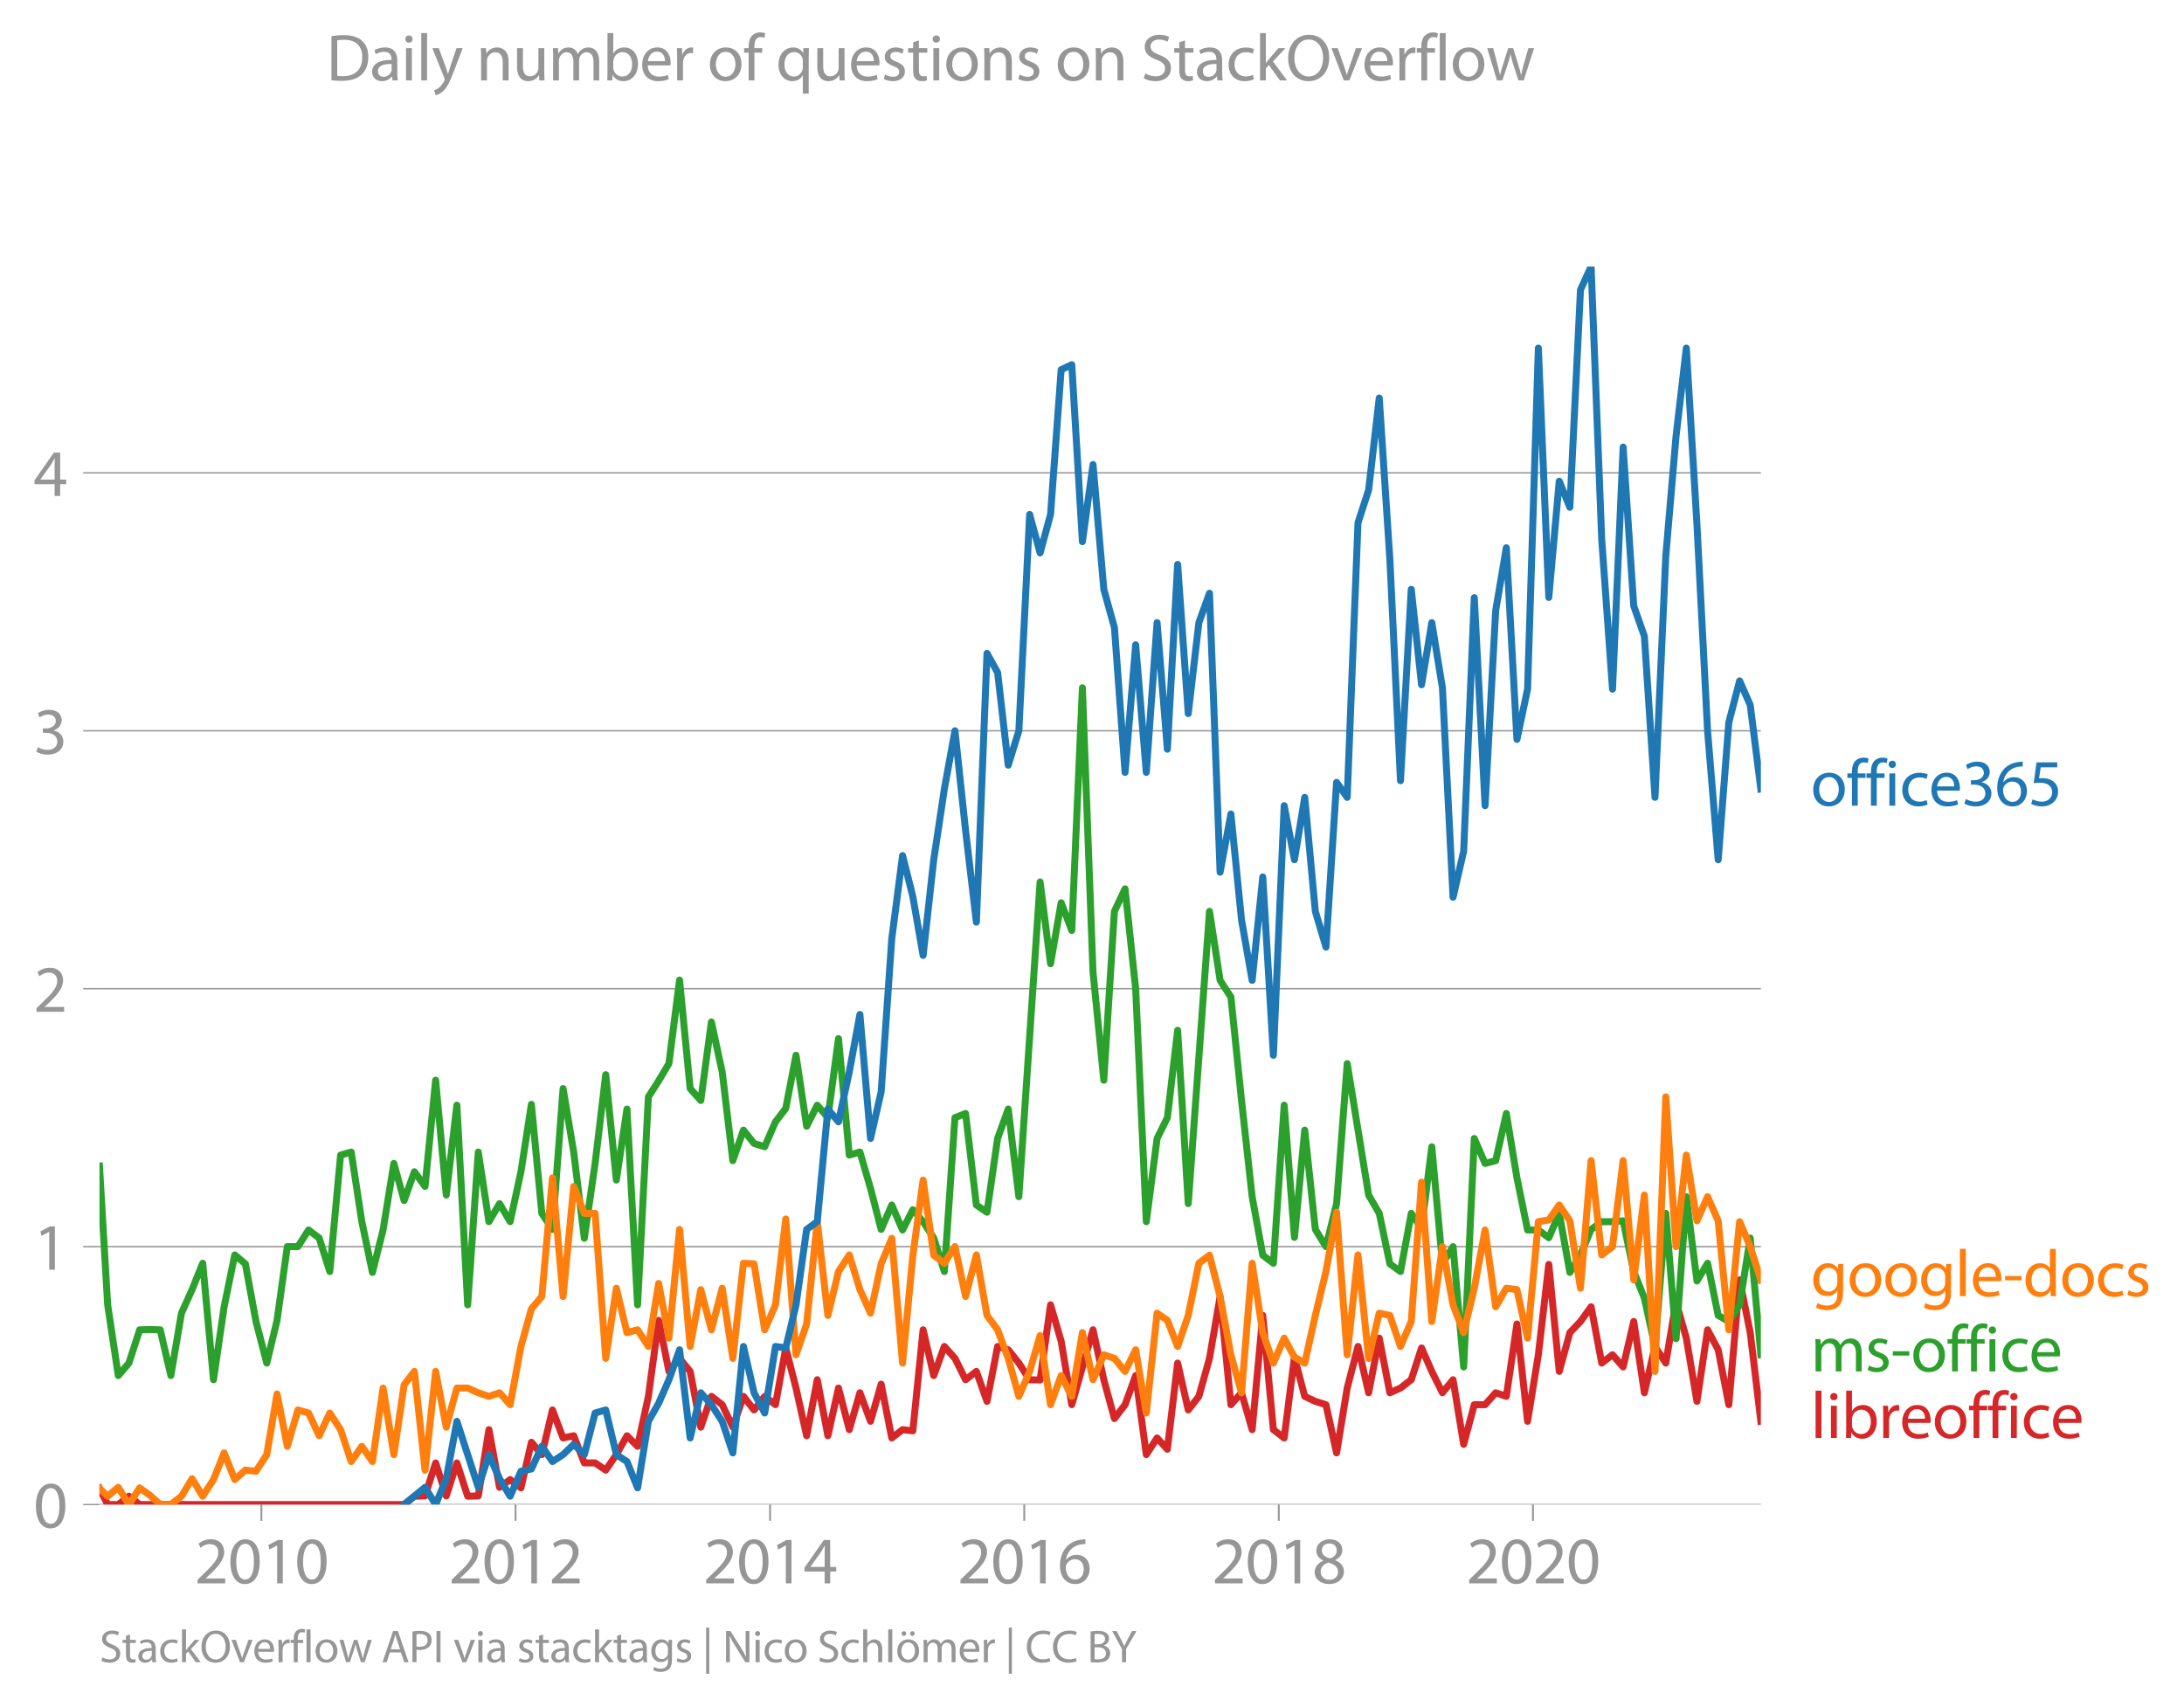 <svg height="489.243" viewBox="0 0 469.456 366.932" width="625.941" xmlns="http://www.w3.org/2000/svg" xmlns:xlink="http://www.w3.org/1999/xlink"><defs><style>*{stroke-linecap:butt;stroke-linejoin:round}</style></defs><g id="figure_1"><path d="M0 366.932h469.456V0H0z" style="fill:none" id="patch_1"/><g id="axes_1"><path d="M21.382 323.405h357.12V57.293H21.382z" style="fill:none" id="patch_2"/><g id="matplotlib.axis_1"><g id="xtick_1"><g id="line2d_1"><defs><path d="M0 0v3.5" id="md02dd04da0" style="stroke:#969696;stroke-width:.4"/></defs><use style="fill:#969696;stroke:#969696;stroke-width:.4" x="56.184" xlink:href="#md02dd04da0" y="323.405"/></g><g style="fill:#969696" transform="matrix(.14 0 0 -.14 41.82 340.345)" id="text_1"><defs><path d="M2944 0v467H1075v13l333 307c877 845 1434 1466 1434 2234 0 595-378 1209-1274 1209-480 0-890-179-1178-422l180-397c192 160 505 352 883 352 621 0 825-390 825-813-6-627-486-1164-1548-2176L288 346V0h2656z" id="MyriadPro-Regular-32" transform="scale(.016)"/><path d="M1677 4230c-845 0-1447-768-1447-2163C243 691 794-70 1606-70c922 0 1447 780 1447 2195 0 1325-499 2105-1376 2105zm-32-435c582 0 845-672 845-1696 0-1062-276-1734-852-1734-512 0-844 614-844 1696 0 1133 358 1734 851 1734z" id="MyriadPro-Regular-30" transform="scale(.016)"/><path d="M1510 0h544v4160h-480l-908-486 108-429 724 390h12V0z" id="MyriadPro-Regular-31" transform="scale(.016)"/></defs><use xlink:href="#MyriadPro-Regular-32"/><use x="51.3" xlink:href="#MyriadPro-Regular-30"/><use x="102.6" xlink:href="#MyriadPro-Regular-31"/><use x="153.9" xlink:href="#MyriadPro-Regular-30"/></g></g><g id="xtick_2"><use style="fill:#969696;stroke:#969696;stroke-width:.4" x="110.82" xlink:href="#md02dd04da0" y="323.405" id="line2d_2"/><g style="fill:#969696" transform="matrix(.14 0 0 -.14 96.457 340.345)" id="text_2"><use xlink:href="#MyriadPro-Regular-32"/><use x="51.3" xlink:href="#MyriadPro-Regular-30"/><use x="102.6" xlink:href="#MyriadPro-Regular-31"/><use x="153.9" xlink:href="#MyriadPro-Regular-32"/></g></g><g id="xtick_3"><use style="fill:#969696;stroke:#969696;stroke-width:.4" x="165.531" xlink:href="#md02dd04da0" y="323.405" id="line2d_3"/><g style="fill:#969696" transform="matrix(.14 0 0 -.14 151.168 340.345)" id="text_3"><defs><path d="M2560 0v1133h582v441h-582v2586h-608L96 1504v-371h1933V0h531zM666 1574v13l1017 1415c115 192 218 371 346 614h19c-13-218-19-435-19-653V1574H666z" id="MyriadPro-Regular-34" transform="scale(.016)"/></defs><use xlink:href="#MyriadPro-Regular-32"/><use x="51.3" xlink:href="#MyriadPro-Regular-30"/><use x="102.6" xlink:href="#MyriadPro-Regular-31"/><use x="153.9" xlink:href="#MyriadPro-Regular-34"/></g></g><g id="xtick_4"><use style="fill:#969696;stroke:#969696;stroke-width:.4" x="220.167" xlink:href="#md02dd04da0" y="323.405" id="line2d_4"/><g style="fill:#969696" transform="matrix(.14 0 0 -.14 205.804 340.345)" id="text_4"><defs><path d="M2662 4224c-102 0-243-6-409-32-525-64-986-275-1331-614-410-410-704-1056-704-1876C218 621 800-70 1690-70c864 0 1382 704 1382 1465 0 813-518 1344-1254 1344-461 0-807-217-1005-480h-19c96 685 563 1331 1446 1479 160 25 307 32 422 25v461zM1690 365c-589 0-903 505-916 1190 0 103 26 186 64 250 154 301 468 512 807 512 518 0 857-359 857-954s-326-998-806-998h-6z" id="MyriadPro-Regular-36" transform="scale(.016)"/></defs><use xlink:href="#MyriadPro-Regular-32"/><use x="51.3" xlink:href="#MyriadPro-Regular-30"/><use x="102.6" xlink:href="#MyriadPro-Regular-31"/><use x="153.9" xlink:href="#MyriadPro-Regular-36"/></g></g><g id="xtick_5"><use style="fill:#969696;stroke:#969696;stroke-width:.4" x="274.878" xlink:href="#md02dd04da0" y="323.405" id="line2d_5"/><g style="fill:#969696" transform="matrix(.14 0 0 -.14 260.515 340.345)" id="text_5"><defs><path d="M1062 2170c-512-218-825-589-825-1114C237 448 762-70 1632-70c794 0 1414 486 1414 1209 0 506-320 871-838 1075v20c512 243 685 620 685 972 0 519-403 1024-1210 1024-729 0-1286-448-1286-1107 0-358 198-717 659-934l6-19zm583-1831c-531 0-851 371-832 794 0 397 262 717 749 857 563-160 915-403 915-908 0-423-327-743-832-743zm6 3488c506 0 704-345 704-678 0-378-275-634-633-755-480 128-794 352-794 768 0 358 256 665 723 665z" id="MyriadPro-Regular-38" transform="scale(.016)"/></defs><use xlink:href="#MyriadPro-Regular-32"/><use x="51.3" xlink:href="#MyriadPro-Regular-30"/><use x="102.6" xlink:href="#MyriadPro-Regular-31"/><use x="153.9" xlink:href="#MyriadPro-Regular-38"/></g></g><g id="xtick_6"><use style="fill:#969696;stroke:#969696;stroke-width:.4" x="329.515" xlink:href="#md02dd04da0" y="323.405" id="line2d_6"/><g style="fill:#969696" transform="matrix(.14 0 0 -.14 315.151 340.345)" id="text_6"><use xlink:href="#MyriadPro-Regular-32"/><use x="51.3" xlink:href="#MyriadPro-Regular-30"/><use x="102.6" xlink:href="#MyriadPro-Regular-32"/><use x="153.9" xlink:href="#MyriadPro-Regular-30"/></g></g></g><g id="matplotlib.axis_2"><g id="ytick_1"><path clip-path="url(#p4a47f27d6c)" d="M21.382 323.405h357.12" style="fill:none;stroke:#969696;stroke-linecap:square;stroke-width:.3" id="line2d_7"/><g id="line2d_8"><defs><path d="M0 0h-3.5" id="m2efc074516" style="stroke:#969696;stroke-width:.3"/></defs><use style="fill:#969696;stroke:#969696;stroke-width:.3" x="21.382" xlink:href="#m2efc074516" y="323.405"/></g><use xlink:href="#MyriadPro-Regular-30" style="fill:#969696" transform="matrix(.14 0 0 -.14 7.2 328.375)" id="text_7"/></g><g id="ytick_2"><path clip-path="url(#p4a47f27d6c)" d="M21.382 267.965h357.12" style="fill:none;stroke:#969696;stroke-linecap:square;stroke-width:.3" id="line2d_9"/><use style="fill:#969696;stroke:#969696;stroke-width:.3" x="21.382" xlink:href="#m2efc074516" y="267.965" id="line2d_10"/><use xlink:href="#MyriadPro-Regular-31" style="fill:#969696" transform="matrix(.14 0 0 -.14 7.2 272.935)" id="text_8"/></g><g id="ytick_3"><path clip-path="url(#p4a47f27d6c)" d="M21.382 212.525h357.12" style="fill:none;stroke:#969696;stroke-linecap:square;stroke-width:.3" id="line2d_11"/><use style="fill:#969696;stroke:#969696;stroke-width:.3" x="21.382" xlink:href="#m2efc074516" y="212.525" id="line2d_12"/><use xlink:href="#MyriadPro-Regular-32" style="fill:#969696" transform="matrix(.14 0 0 -.14 7.2 217.495)" id="text_9"/></g><g id="ytick_4"><path clip-path="url(#p4a47f27d6c)" d="M21.382 157.085h357.12" style="fill:none;stroke:#969696;stroke-linecap:square;stroke-width:.3" id="line2d_13"/><use style="fill:#969696;stroke:#969696;stroke-width:.3" x="21.382" xlink:href="#m2efc074516" y="157.085" id="line2d_14"/><g style="fill:#969696" transform="matrix(.14 0 0 -.14 7.2 162.055)" id="text_10"><defs><path d="M269 211C474 77 883-70 1350-70c999 0 1517 582 1517 1248 0 582-416 966-928 1068v13c512 186 768 551 768 979 0 506-371 992-1190 992-448 0-871-160-1088-320l147-409c179 128 499 275 832 275 518 0 730-294 730-627 0-493-519-704-928-704H896v-423h314c544 0 1068-249 1075-832 6-345-218-806-941-806-390 0-762 160-922 262L269 211z" id="MyriadPro-Regular-33" transform="scale(.016)"/></defs><use xlink:href="#MyriadPro-Regular-33"/></g></g><g id="ytick_5"><path clip-path="url(#p4a47f27d6c)" d="M21.382 101.645h357.12" style="fill:none;stroke:#969696;stroke-linecap:square;stroke-width:.3" id="line2d_15"/><use style="fill:#969696;stroke:#969696;stroke-width:.3" x="21.382" xlink:href="#m2efc074516" y="101.645" id="line2d_16"/><use xlink:href="#MyriadPro-Regular-34" style="fill:#969696" transform="matrix(.14 0 0 -.14 7.2 106.615)" id="text_11"/></g></g><path clip-path="url(#p4a47f27d6c)" d="m21.382 319.94 1.76 3.465h2.281l2.283-1.788 2.32 1.788H86.87l2.206-1.788 2.285-.06 2.283-7.094 2.282 7.094 2.283-7.094 2.32 7.154 2.283-.06 2.284-14.247 2.281 12.4 2.283-1.67 2.32 1.788 2.246-9.805 2.243 2.652 2.285-9.598 2.282 6.021 2.283-.477 2.283 5.842h2.32l2.283 1.55 2.284-3.338 2.281-4.054 2.283 2.265 2.32-10.73 2.208-16.35 2.206 10.985 2.285-2.802 2.283 2.802 2.282 11.982 2.283-6.617 2.32 1.788 2.283 4.83 2.284-6.618 2.281 2.921 2.283-2.92 2.32 1.787 2.208-12.199 2.207 8.623 2.284 10.253 2.283-12.042 2.282 12.042 2.283-10.253 2.32 8.942 2.283-7.929 2.284 6.14 2.281-7.988 2.283 11.565 2.32-1.788 2.208.255 2.207-21.716 2.284 9.836 2.283-6.26 2.282 2.564 2.283 4.59 2.32-1.788 2.283 6.438 2.284-11.803 2.282.715 2.282 2.862 2.32 3.576 2.246.062 2.244-16.157 2.284 7.81 2.283 13.65 4.565-16.095 2.32 10.73 2.283 8.346 2.284-2.98 2.281-6.26 2.283 16.99 2.32-3.577 2.208 2.427 2.207-18.522 2.284 10.074 2.283-2.92 2.282-8.168 2.283-13.294 2.32 23.25 2.283-2.564 2.284 7.929 2.282-24.56 2.282 24.56 2.32 1.788 2.208-17.373 2.207 8.431 2.284 1.073 2.283.715 2.283 10.373 2.282-13.95 2.32-8.941 2.283 9.955 2.284-11.744 2.282 11.744 2.282-1.013 2.32-1.789 2.208-6.834 2.207 5.046 2.284 4.59 2.283-2.802 2.283 13.89 2.282-8.525h2.32l2.283-2.563 2.285.775 2.28-15.559 2.283 20.924 2.32-14.307 2.246-19.425 2.244 23.002 2.284-8.346 2.283-2.384 2.283-3.16 2.282 12.102 2.32-1.789 2.283 2.623 2.284-9.776 2.282 15.32 2.282-9.955 2.32 3.577 2.208-13.158 2.207 7.792 2.284 13.592 2.283-15.38 2.283 4.292 2.282 11.803 2.32-26.825 2.283 11.326 2.285 19.076h0" style="fill:none;stroke:#d62728;stroke-linecap:square;stroke-width:1.5" id="line2d_17"/><path clip-path="url(#p4a47f27d6c)" d="m21.382 250.64 1.76 29.844 2.281 15.201 2.283-2.682 2.32-7.154 2.208-.064 2.206.064 2.285 9.836 2.282-13.413 2.283-5.067 2.283-5.663 2.32 25.037 2.283-15.678 2.284-11.147 2.281 1.907 2.283 12.4 2.32 8.942 2.208-9.198 2.206-15.84h2.285l2.282-3.577 2.283 1.73 2.283 7.212 2.32-25.037 2.283-.656 2.284 14.963 2.281 10.91 2.283-9.122 2.32-14.307 2.208 7.984 2.206-6.195 2.285 3.16 2.283-22.833 2.282 24.68 2.283-19.314 2.32 42.92 2.283-32.846 2.284 14.963 2.281-3.875 2.283 3.875 2.32-10.73 2.246-14.492 2.243 23.434 2.285 3.457 2.282-30.283 2.283 13.651 2.283 18.54 2.32-16.096 2.283-19.076 2.284 22.653 2.281-15.26 2.283 42.086 2.32-44.71 2.208-3.449 2.206-3.704 2.285-17.944 2.283 23.309 2.282 2.563 2.283-16.87 2.32 10.73 2.283 19.076 2.284-6.557 2.281 2.861 2.283.715 2.32-5.365 2.208-2.874 2.207-11.433 2.284 15.261 2.283-4.53 2.282 2.682 2.283-16.99 2.32 25.038 2.283-.656 2.284 7.81 2.281 8.822 2.283-5.246 2.32 5.365 2.208-4.343 2.207 2.555 2.284 3.517 2.283 7.213 2.282-33.085 2.283-.894 2.32 19.672 2.283 1.55 2.284-15.857 2.282-6.319 2.282 18.838 4.566-67.65 2.244 17.575 2.284-13.115 2.283 5.961 2.282-52.16 2.283 61.102 2.32 23.25 2.283-36.305 2.284-4.829 2.281 21.461L246.4 262.6l2.32-17.884 2.208-4.47 2.207-18.779 2.284 37.258 4.565-62.832 2.283 14.844 2.32 3.577 2.283 22.235 2.284 20.686 2.282 12.578 2.282 1.729 2.32-33.98 2.208 28.423 2.207-23.057 2.284 21.341 2.283 3.696 2.283-9.24 2.282-30.104 4.603 28.256 2.284 3.935 2.282 10.85 2.282 1.668 2.32-12.518 2.208 3.193 2.207-17.5 2.284 25.156 2.283-3.696 2.283 25.872 2.282-49.12 2.32 5.364 2.283-.596 2.285-10.134 2.28 13.83 2.283 11.207h2.32l2.246 1.665 2.244-5.241 2.284 12.697 2.283-3.755 2.283-5.485 2.282-1.669h2.32l2.283-.179 2.284 10.91 2.282 5.722 2.282 10.373 2.32-28.614 2.208 26.953 2.207-30.53 2.284 18.122 2.283-3.815 2.283 11.207 2.282 1.312 2.32-3.577 2.283-14.367 2.285 25.097h0" style="fill:none;stroke:#2ca02c;stroke-linecap:square;stroke-width:1.5" id="line2d_18"/><path clip-path="url(#p4a47f27d6c)" d="m21.382 319.94 1.76 1.677 2.281-1.908 2.283 3.696 2.32-3.577 2.208 1.597 2.206 1.98h2.285l2.282-1.788 2.283-3.756 2.283 3.756 2.32-3.577 2.283-5.723 2.284 5.723 2.281-2.027 2.283.239 2.32-3.577 2.208-13.03 2.206 11.241 2.285-7.809 2.282.656 2.283 4.888 2.283-4.888 2.32 3.577 2.283 6.855 2.284-3.279 2.281 3.28 2.283-15.798 2.32 14.307 2.208-15.01 2.206-2.874 2.285 21.222 2.283-21.222 2.282 11.982 2.283-8.405h2.32l2.283 1.013 2.284.775 2.281-.775 2.283 2.563 2.32-12.518 2.246-8.079 2.243-2.652 2.285-25.514 2.282 25.514 2.283-23.666 2.283 5.783h2.32l2.283 31.177 2.284-15.082 2.281 9.538 2.283-.596 2.32 3.577 2.208-13.54 2.206 11.751 2.285-23.368 2.283 25.157 2.282-12.22 2.283 8.643 2.32-8.942 2.283 15.082 2.284-20.447 2.281.12 2.283 14.187 2.32-5.365 2.208-18.459 2.207 29.19 2.284-6.618 2.283-21.997 2.282 20.15 2.283-9.42 2.32-3.576 2.283 7.451 2.284 5.067 2.281-10.61 2.283-5.485 2.32 26.826 2.208-23.058 2.207-16.287 2.284 16.155 2.283 1.729 2.282-3.577 2.283 10.73 2.32-8.941 2.283 12.995 2.284 3.1 2.282 6.14 2.282 8.167 2.32-5.365 2.246-7.709 2.244 14.862 2.284-6.259 2.283 4.471 2.282-13.71 2.283 10.133 2.32-5.365 2.283.775 2.284 2.802 2.281-4.65 2.283 13.592 2.32-21.46 2.208 1.532 2.207 5.62 2.284-6.676 2.283-11.207 2.282-1.729 2.283 8.882 2.32 12.52 2.283 8.166 2.284-27.84 2.282 14.904 2.282 6.558 2.32-5.366 2.208 4.088 2.207 1.278 2.284-10.254 2.283-9.419 2.283-12.757 2.282 30.641 2.32-21.46 2.283 22.235 2.284-9.717 2.282.477 2.282 6.677 2.32-5.365 2.208-29.956 2.207 29.956 2.284-16.096 2.283 12.519 2.283 5.961 2.282-9.538 2.32-12.519 2.283 16.513 2.285-3.994 2.28.298 2.283 10.432 2.32-25.037 2.246-.37 2.244-3.207 2.284 3.398 2.283 14.486 2.283-27.422 2.282 20.269 2.32-1.789 2.283-18.48 2.284 25.634 2.282-18.242 2.282 37.914 2.32-59.017 2.208 32.191 2.207-19.672 2.284 14.128 2.283-5.186 2.283 5.186 2.282 23.428 2.32-23.249 2.283 5.365 2.285 7.154h0" style="fill:none;stroke:#ff7f0e;stroke-linecap:square;stroke-width:1.5" id="line2d_19"/><g style="fill:#1f77b4" transform="matrix(.14 0 0 -.14 389.215 173.188)" id="text_12"><defs><path d="M1779 3168c-857 0-1536-608-1536-1645C243 544 890-70 1728-70c749 0 1542 499 1542 1644 0 948-601 1594-1491 1594zm-13-422c666 0 928-666 928-1191 0-697-403-1203-940-1203-551 0-941 512-941 1190 0 589 288 1204 953 1204z" id="MyriadPro-Regular-6f" transform="scale(.016)"/><path d="M1082 0v2669h748v429h-748v166c0 474 121 896 601 896 160 0 275-32 359-70l76 435c-108 45-281 89-480 89-262 0-544-83-755-288-262-249-358-646-358-1081v-147H90v-429h435V0h557z" id="MyriadPro-Regular-66" transform="scale(.016)"/><path d="M1030 0v3098H467V0h563zM749 4320c-205 0-352-154-352-352 0-192 141-346 339-346 224 0 365 154 358 346 0 198-134 352-345 352z" id="MyriadPro-Regular-69" transform="scale(.016)"/><path d="M2579 538c-160-71-371-154-691-154-614 0-1075 442-1075 1158 0 647 384 1172 1094 1172 307 0 519-71 653-148l128 436c-154 76-448 160-781 160-1011 0-1664-692-1664-1645C243 570 851-70 1786-70c416 0 742 108 889 185l-96 423z" id="MyriadPro-Regular-63" transform="scale(.016)"/><path d="M2957 1446c6 58 19 148 19 263 0 569-269 1459-1280 1459-902 0-1453-736-1453-1670C243 563 813-70 1766-70c493 0 832 108 1031 198l-96 403c-211-89-455-160-858-160-563 0-1049 314-1062 1075h2176zM787 1850c45 390 295 915 864 915 634 0 787-557 781-915H787z" id="MyriadPro-Regular-65" transform="scale(.016)"/><path d="M2771 4160H781L512 2163c154 19 339 45 576 45 832 0 1190-384 1197-922 0-556-455-902-986-902-377 0-717 128-889 230L269 186C467 58 851-70 1306-70c902 0 1548 608 1548 1420 0 525-268 884-595 1069-256 154-576 224-896 224-153 0-243-13-339-25l160 1068h1587v474z" id="MyriadPro-Regular-35" transform="scale(.016)"/></defs><use xlink:href="#MyriadPro-Regular-6f"/><use x="54.9" xlink:href="#MyriadPro-Regular-66"/><use x="84.1" xlink:href="#MyriadPro-Regular-66"/><use x="113.3" xlink:href="#MyriadPro-Regular-69"/><use x="136.7" xlink:href="#MyriadPro-Regular-63"/><use x="181.5" xlink:href="#MyriadPro-Regular-65"/><use x="231.6" xlink:href="#MyriadPro-Regular-33"/><use x="282.9" xlink:href="#MyriadPro-Regular-36"/><use x="334.2" xlink:href="#MyriadPro-Regular-35"/></g><g style="fill:#ff7f0e" transform="matrix(.14 0 0 -.14 389.215 278.625)" id="text_13"><defs><path d="M3110 2246c0 378 13 628 26 852h-493l-25-468h-13c-135 256-429 538-967 538-710 0-1395-595-1395-1645C243 666 794 13 1562 13c480 0 812 230 985 518h13V186c0-781-422-1082-998-1082-384 0-704 115-909 243l-141-429c250-166 659-256 1030-256 391 0 826 90 1127 372 301 268 441 704 441 1414v1798zm-556-928c0-96-13-204-45-300-122-359-435-576-781-576-608 0-915 505-915 1113 0 717 384 1171 921 1171 410 0 685-268 788-595 25-77 32-160 32-256v-557z" id="MyriadPro-Regular-67" transform="scale(.016)"/><path d="M467 0h563v4544H467V0z" id="MyriadPro-Regular-6c" transform="scale(.016)"/><path d="M192 1939v-416h1581v416H192z" id="MyriadPro-Regular-2d" transform="scale(.016)"/><path d="M2579 4544V2694h-13c-140 250-460 474-934 474-755 0-1395-634-1389-1664C243 563 819-70 1568-70c506 0 883 262 1056 608h13l25-538h506c-19 211-26 525-26 800v3744h-563zm0-3245c0-89-6-166-25-243-103-422-448-672-826-672-608 0-915 518-915 1146 0 684 345 1196 928 1196 422 0 729-294 813-652 19-71 25-167 25-237v-538z" id="MyriadPro-Regular-64" transform="scale(.016)"/><path d="M250 147C467 19 781-70 1120-70c736 0 1158 390 1158 934 0 461-275 730-812 934-404 154-589 269-589 525 0 231 185 423 518 423 288 0 512-103 634-180l141 410c-173 102-448 192-762 192-666 0-1069-410-1069-909 0-371 263-678 819-877 416-153 576-300 576-569 0-256-192-461-601-461-282 0-576 115-743 224L250 147z" id="MyriadPro-Regular-73" transform="scale(.016)"/></defs><use xlink:href="#MyriadPro-Regular-67"/><use x="55.9" xlink:href="#MyriadPro-Regular-6f"/><use x="110.8" xlink:href="#MyriadPro-Regular-6f"/><use x="165.7" xlink:href="#MyriadPro-Regular-67"/><use x="221.6" xlink:href="#MyriadPro-Regular-6c"/><use x="245.2" xlink:href="#MyriadPro-Regular-65"/><use x="295.3" xlink:href="#MyriadPro-Regular-2d"/><use x="326" xlink:href="#MyriadPro-Regular-64"/><use x="382.4" xlink:href="#MyriadPro-Regular-6f"/><use x="437.3" xlink:href="#MyriadPro-Regular-63"/><use x="482.1" xlink:href="#MyriadPro-Regular-73"/></g><g style="fill:#2ca02c" transform="matrix(.14 0 0 -.14 389.215 294.798)" id="text_14"><defs><path d="M467 0h551v1869c0 96 12 192 44 275 90 282 346 563 698 563 429 0 646-358 646-851V0h551v1914c0 102 19 204 45 281 96 275 345 512 665 512 455 0 672-358 672-953V0h551v1824c0 1075-608 1344-1018 1344-294 0-499-77-685-218-128-96-249-230-345-403h-13c-135 365-455 621-877 621-512 0-800-275-973-570h-19l-26 500H442c19-256 25-519 25-839V0z" id="MyriadPro-Regular-6d" transform="scale(.016)"/></defs><use xlink:href="#MyriadPro-Regular-6d"/><use x="83.4" xlink:href="#MyriadPro-Regular-73"/><use x="123" xlink:href="#MyriadPro-Regular-2d"/><use x="153.7" xlink:href="#MyriadPro-Regular-6f"/><use x="208.6" xlink:href="#MyriadPro-Regular-66"/><use x="237.8" xlink:href="#MyriadPro-Regular-66"/><use x="267" xlink:href="#MyriadPro-Regular-69"/><use x="290.4" xlink:href="#MyriadPro-Regular-63"/><use x="335.2" xlink:href="#MyriadPro-Regular-65"/></g><g style="fill:#d62728" transform="matrix(.14 0 0 -.14 389.215 309.105)" id="text_15"><defs><path d="M467 800c0-275-13-589-25-800h486l26 512h19c230-410 589-582 1037-582 691 0 1388 550 1388 1657 7 941-537 1581-1305 1581-499 0-858-224-1056-570h-13v1946H467V800zm557 998c0 90 19 167 32 231 115 429 474 691 858 691 601 0 921-531 921-1152 0-710-352-1190-941-1190-409 0-736 268-844 659-13 64-26 134-26 205v556z" id="MyriadPro-Regular-62" transform="scale(.016)"/><path d="M467 0h557v1651c0 96 13 186 26 263 76 422 358 723 755 723 77 0 134-7 192-19v531c-51 13-96 19-160 19-378 0-717-262-858-678h-25l-20 608H442c19-288 25-602 25-967V0z" id="MyriadPro-Regular-72" transform="scale(.016)"/></defs><use xlink:href="#MyriadPro-Regular-6c"/><use x="23.6" xlink:href="#MyriadPro-Regular-69"/><use x="47" xlink:href="#MyriadPro-Regular-62"/><use x="103.9" xlink:href="#MyriadPro-Regular-72"/><use x="136.6" xlink:href="#MyriadPro-Regular-65"/><use x="186.7" xlink:href="#MyriadPro-Regular-6f"/><use x="241.6" xlink:href="#MyriadPro-Regular-66"/><use x="270.8" xlink:href="#MyriadPro-Regular-66"/><use x="300" xlink:href="#MyriadPro-Regular-69"/><use x="323.4" xlink:href="#MyriadPro-Regular-63"/><use x="368.2" xlink:href="#MyriadPro-Regular-65"/></g><g style="fill:#969696" transform="matrix(.097 0 0 -.097 21.382 357.303)" id="text_16"><defs><path d="M269 211C499 58 954-70 1370-70c1017 0 1510 582 1510 1248 0 633-371 985-1101 1267-595 230-857 429-857 832 0 294 224 646 812 646 391 0 679-128 820-205l153 455c-192 109-512 211-953 211-839 0-1396-499-1396-1171 0-608 436-973 1140-1223 582-224 812-454 812-857 0-435-332-736-902-736-384 0-749 128-998 281L269 211z" id="MyriadPro-Regular-53" transform="scale(.016)"/><path d="M595 3667v-569H115v-429h480V979c0-365 58-640 218-806C947 19 1158-70 1421-70c217 0 390 38 499 83l-26 422c-83-25-172-38-326-38-314 0-422 217-422 601v1671h806v429h-806v742l-551-173z" id="MyriadPro-Regular-74" transform="scale(.016)"/><path d="M2643 1901c0 621-230 1267-1177 1267-391 0-762-109-1018-275l128-371c218 140 518 230 806 230 634 0 704-461 704-717v-64C890 1978 224 1568 224 819c0-448 320-889 947-889 442 0 775 217 947 460h20l44-390h512c-38 211-51 474-51 742v1159zm-544-858c0-57-13-121-32-179-89-262-345-518-749-518-288 0-531 172-531 537 0 602 698 711 1312 698v-538z" id="MyriadPro-Regular-61" transform="scale(.016)"/><path d="M1024 4544H467V0h557v1165l288 320L2381 0h685L1702 1824l1197 1274h-678l-909-1069c-90-109-198-243-275-352h-13v2867z" id="MyriadPro-Regular-6b" transform="scale(.016)"/><path d="M2234 4384c-1152 0-2004-896-2004-2266C230 813 1030-70 2170-70c1100 0 2003 787 2003 2272 0 1280-762 2182-1939 2182zm-26-454c928 0 1376-896 1376-1754 0-979-499-1792-1382-1792-877 0-1376 826-1376 1747 0 947 460 1799 1382 1799z" id="MyriadPro-Regular-4f" transform="scale(.016)"/><path d="M83 3098 1261 0h537l1216 3098h-588l-602-1741c-102-282-192-538-262-794h-20c-64 256-147 512-249 794L685 3098H83z" id="MyriadPro-Regular-76" transform="scale(.016)"/><path d="M115 3098 1050 0h512l499 1472c109 333 205 653 281 1024h13c77-365 167-672 275-1018L3104 0h512l998 3098h-556l-442-1556c-102-364-186-691-237-1004h-19c-70 313-160 640-275 1011l-480 1549h-474l-505-1575c-103-339-205-672-276-985h-19c-57 320-141 640-230 985L691 3098H115z" id="MyriadPro-Regular-77" transform="scale(.016)"/><path d="M2714 1357 3174 0h596L2298 4314h-672L160 0h576l448 1357h1530zm-1415 435 423 1248c83 262 153 525 217 781h13c64-250 128-506 224-787l422-1242H1299z" id="MyriadPro-Regular-41" transform="scale(.016)"/><path d="M486 0h557v1728c128-32 282-38 448-38 544 0 1024 160 1319 473 217 224 332 531 332 922 0 384-140 697-377 902-256 231-659 359-1210 359-448 0-800-39-1069-84V0zm557 3859c96 26 282 45 525 45 614 0 1018-275 1018-845 0-595-410-921-1082-921-186 0-339 12-461 44v1677z" id="MyriadPro-Regular-50" transform="scale(.016)"/><path d="M486 4314V0h557v4314H486z" id="MyriadPro-Regular-49" transform="scale(.016)"/><path d="M550 4800v-6400h429v6400H550z" id="MyriadPro-Regular-7c" transform="scale(.016)"/><path d="M1011 0v1843c0 717-13 1235-45 1779l20 7c217-467 505-960 806-1440L3162 0h563v4314h-525V2509c0-672 13-1197 64-1773l-13-6c-205 441-454 896-774 1401L1094 4314H486V0h525z" id="MyriadPro-Regular-4e" transform="scale(.016)"/><path d="M467 0h563v1869c0 109 7 192 39 269 102 307 390 563 755 563 531 0 717-423 717-922V0h563v1843c0 1069-666 1325-1082 1325-211 0-409-64-576-160-172-96-313-237-403-397h-13v1933H467V0z" id="MyriadPro-Regular-68" transform="scale(.016)"/><path d="M1165 3648c185 0 313 154 313 326 0 186-134 327-313 327s-327-147-327-327c0-172 135-326 320-326h7zm1184 0c185 0 313 154 313 326 0 186-134 327-313 327s-320-147-320-327c0-172 128-326 313-326h7zm-570-480c-857 0-1536-608-1536-1645C243 544 890-70 1728-70c749 0 1542 499 1542 1644 0 948-601 1594-1491 1594zm-13-422c666 0 928-666 928-1191 0-697-403-1203-940-1203-551 0-941 512-941 1190 0 589 288 1204 953 1204z" id="MyriadPro-Regular-f6" transform="scale(.016)"/><path d="M3386 582c-224-108-570-179-909-179-1050 0-1658 679-1658 1735 0 1132 672 1779 1683 1779 359 0 660-77 871-179l134 454c-147 77-486 192-1024 192-1337 0-2253-915-2253-2266C230 704 1146-70 2362-70c524 0 934 108 1139 211l-115 441z" id="MyriadPro-Regular-43" transform="scale(.016)"/><path d="M486 13c186-26 480-51 864-51 704 0 1191 128 1492 403 217 211 364 493 364 864 0 640-480 979-889 1081v13c454 167 729 531 729 947 0 340-134 596-358 762-269 218-627 314-1184 314-390 0-774-39-1018-90V13zm557 3865c90 20 237 39 493 39 563 0 947-199 947-704 0-416-345-723-934-723h-506v1388zm0-1811h461c608 0 1114-243 1114-832 0-627-532-838-1108-838-198 0-358 6-467 25v1645z" id="MyriadPro-Regular-42" transform="scale(.016)"/><path d="M2010 0v1837l1446 2477h-634l-620-1191c-167-326-314-608-436-889h-12c-135 300-263 563-429 889L717 4314H83l1363-2484V0h564z" id="MyriadPro-Regular-59" transform="scale(.016)"/></defs><use xlink:href="#MyriadPro-Regular-53"/><use x="49.3" xlink:href="#MyriadPro-Regular-74"/><use x="82.4" xlink:href="#MyriadPro-Regular-61"/><use x="130.6" xlink:href="#MyriadPro-Regular-63"/><use x="175.4" xlink:href="#MyriadPro-Regular-6b"/><use x="222.3" xlink:href="#MyriadPro-Regular-4f"/><use x="291.2" xlink:href="#MyriadPro-Regular-76"/><use x="339.3" xlink:href="#MyriadPro-Regular-65"/><use x="389.4" xlink:href="#MyriadPro-Regular-72"/><use x="422.1" xlink:href="#MyriadPro-Regular-66"/><use x="451.3" xlink:href="#MyriadPro-Regular-6c"/><use x="474.9" xlink:href="#MyriadPro-Regular-6f"/><use x="529.8" xlink:href="#MyriadPro-Regular-77"/><use x="603.4" xlink:href="#MyriadPro-Regular-20"/><use x="624.6" xlink:href="#MyriadPro-Regular-41"/><use x="685.8" xlink:href="#MyriadPro-Regular-50"/><use x="739" xlink:href="#MyriadPro-Regular-49"/><use x="762.9" xlink:href="#MyriadPro-Regular-20"/><use x="784.1" xlink:href="#MyriadPro-Regular-76"/><use x="832.2" xlink:href="#MyriadPro-Regular-69"/><use x="855.6" xlink:href="#MyriadPro-Regular-61"/><use x="903.8" xlink:href="#MyriadPro-Regular-20"/><use x="925" xlink:href="#MyriadPro-Regular-73"/><use x="964.6" xlink:href="#MyriadPro-Regular-74"/><use x="997.7" xlink:href="#MyriadPro-Regular-61"/><use x="1045.9" xlink:href="#MyriadPro-Regular-63"/><use x="1090.7" xlink:href="#MyriadPro-Regular-6b"/><use x="1137.6" xlink:href="#MyriadPro-Regular-74"/><use x="1170.7" xlink:href="#MyriadPro-Regular-61"/><use x="1218.9" xlink:href="#MyriadPro-Regular-67"/><use x="1274.8" xlink:href="#MyriadPro-Regular-73"/><use x="1314.4" xlink:href="#MyriadPro-Regular-20"/><use x="1335.6" xlink:href="#MyriadPro-Regular-7c"/><use x="1359.5" xlink:href="#MyriadPro-Regular-20"/><use x="1380.7" xlink:href="#MyriadPro-Regular-4e"/><use x="1446.5" xlink:href="#MyriadPro-Regular-69"/><use x="1469.9" xlink:href="#MyriadPro-Regular-63"/><use x="1514.7" xlink:href="#MyriadPro-Regular-6f"/><use x="1569.6" xlink:href="#MyriadPro-Regular-20"/><use x="1590.8" xlink:href="#MyriadPro-Regular-53"/><use x="1640.1" xlink:href="#MyriadPro-Regular-63"/><use x="1684.9" xlink:href="#MyriadPro-Regular-68"/><use x="1740.4" xlink:href="#MyriadPro-Regular-6c"/><use x="1764" xlink:href="#MyriadPro-Regular-f6"/><use x="1818.9" xlink:href="#MyriadPro-Regular-6d"/><use x="1902.3" xlink:href="#MyriadPro-Regular-65"/><use x="1952.4" xlink:href="#MyriadPro-Regular-72"/><use x="1985.1" xlink:href="#MyriadPro-Regular-20"/><use x="2006.3" xlink:href="#MyriadPro-Regular-7c"/><use x="2030.2" xlink:href="#MyriadPro-Regular-20"/><use x="2051.4" xlink:href="#MyriadPro-Regular-43"/><use x="2109.4" xlink:href="#MyriadPro-Regular-43"/><use x="2167.4" xlink:href="#MyriadPro-Regular-20"/><use x="2188.6" xlink:href="#MyriadPro-Regular-42"/><use x="2242.8" xlink:href="#MyriadPro-Regular-59"/></g><g style="fill:#969696" transform="matrix(.14 0 0 -.14 70.155 17.293)" id="text_17"><defs><path d="M486 13c282-32 615-51 1012-51 838 0 1504 217 1907 620 403 397 621 973 621 1677 0 698-224 1197-608 1549-378 352-948 538-1748 538-441 0-844-39-1184-90V13zm557 3833c147 32 365 58 653 58 1178 0 1754-646 1747-1664 0-1165-646-1830-1837-1830-217 0-422 6-563 32v3404z" id="MyriadPro-Regular-44" transform="scale(.016)"/><path d="M58 3098 1203 243c26-70 39-115 39-147s-20-77-45-134c-128-288-320-506-474-628-166-140-352-230-493-275l141-473c141 25 416 121 691 364 384 333 660 877 1063 1940l845 2208h-596l-614-1818c-77-224-141-461-198-646h-13c-51 185-128 428-199 633L672 3098H58z" id="MyriadPro-Regular-79" transform="scale(.016)"/><path d="M467 0h563v1862c0 96 13 192 39 263 96 313 384 576 755 576 531 0 717-416 717-915V0h563v1850c0 1062-666 1318-1094 1318-512 0-871-288-1024-582h-13l-32 512H442c19-256 25-519 25-839V0z" id="MyriadPro-Regular-6e" transform="scale(.016)"/><path d="M3059 3098h-563V1197c0-103-19-205-51-288-103-250-365-512-743-512-512 0-691 397-691 985v1716H448V1286C448 198 1030-70 1517-70c550 0 877 326 1024 576h13l32-506h499c-19 243-26 525-26 845v2253z" id="MyriadPro-Regular-75" transform="scale(.016)"/><path d="M2579-1267h563v3513c0 320 7 589 20 852h-532l-19-468h-13c-153 301-473 538-953 538-653 0-1402-512-1402-1670C243 557 832-70 1555-70c499 0 845 243 1011 550h13v-1747zm0 2528c0-83-19-192-45-269-128-390-441-614-806-614-621 0-915 537-915 1152 0 697 352 1190 934 1190 423 0 723-294 807-640 19-70 25-160 25-237v-582z" id="MyriadPro-Regular-71" transform="scale(.016)"/></defs><use xlink:href="#MyriadPro-Regular-44"/><use x="66.6" xlink:href="#MyriadPro-Regular-61"/><use x="114.8" xlink:href="#MyriadPro-Regular-69"/><use x="138.2" xlink:href="#MyriadPro-Regular-6c"/><use x="161.8" xlink:href="#MyriadPro-Regular-79"/><use x="208.9" xlink:href="#MyriadPro-Regular-20"/><use x="230.1" xlink:href="#MyriadPro-Regular-6e"/><use x="285.6" xlink:href="#MyriadPro-Regular-75"/><use x="340.7" xlink:href="#MyriadPro-Regular-6d"/><use x="424.1" xlink:href="#MyriadPro-Regular-62"/><use x="481" xlink:href="#MyriadPro-Regular-65"/><use x="531.1" xlink:href="#MyriadPro-Regular-72"/><use x="563.8" xlink:href="#MyriadPro-Regular-20"/><use x="585" xlink:href="#MyriadPro-Regular-6f"/><use x="639.9" xlink:href="#MyriadPro-Regular-66"/><use x="669.1" xlink:href="#MyriadPro-Regular-20"/><use x="690.3" xlink:href="#MyriadPro-Regular-71"/><use x="746.6" xlink:href="#MyriadPro-Regular-75"/><use x="801.7" xlink:href="#MyriadPro-Regular-65"/><use x="851.8" xlink:href="#MyriadPro-Regular-73"/><use x="891.4" xlink:href="#MyriadPro-Regular-74"/><use x="924.5" xlink:href="#MyriadPro-Regular-69"/><use x="947.9" xlink:href="#MyriadPro-Regular-6f"/><use x="1002.8" xlink:href="#MyriadPro-Regular-6e"/><use x="1058.3" xlink:href="#MyriadPro-Regular-73"/><use x="1097.9" xlink:href="#MyriadPro-Regular-20"/><use x="1119.1" xlink:href="#MyriadPro-Regular-6f"/><use x="1174" xlink:href="#MyriadPro-Regular-6e"/><use x="1229.5" xlink:href="#MyriadPro-Regular-20"/><use x="1250.7" xlink:href="#MyriadPro-Regular-53"/><use x="1300" xlink:href="#MyriadPro-Regular-74"/><use x="1333.1" xlink:href="#MyriadPro-Regular-61"/><use x="1381.3" xlink:href="#MyriadPro-Regular-63"/><use x="1426.1" xlink:href="#MyriadPro-Regular-6b"/><use x="1473" xlink:href="#MyriadPro-Regular-4f"/><use x="1541.9" xlink:href="#MyriadPro-Regular-76"/><use x="1590" xlink:href="#MyriadPro-Regular-65"/><use x="1640.1" xlink:href="#MyriadPro-Regular-72"/><use x="1672.8" xlink:href="#MyriadPro-Regular-66"/><use x="1702" xlink:href="#MyriadPro-Regular-6c"/><use x="1725.6" xlink:href="#MyriadPro-Regular-6f"/><use x="1780.5" xlink:href="#MyriadPro-Regular-77"/></g><path clip-path="url(#p4a47f27d6c)" d="m86.87 323.405 4.49-3.696 2.284 3.696 2.282-5.544 2.283-12.34 4.603 14.188 2.284-7.034 2.281 5.186 2.283 3.756 2.32-5.365 2.246-.494 2.243-4.872 2.285 3.28 2.282-1.491 2.283-2.206 2.283 2.206 2.32-8.942 2.283-.656 2.284 9.598 2.281 1.49 2.283 5.663 2.32-14.307 2.208-3.896 2.206-5.046 2.285-6.438 2.283 18.957 2.282-9.717 2.283 2.563 2.32 3.577 2.283 6.796 2.284-22.891 2.281 9.955 2.283 4.352 2.32-14.307 2.208.32 2.207-9.262 2.284-16.215 2.283-1.669 2.282-24.203 2.283 2.742 2.32-10.73 2.283-12.34 2.284 26.647 2.281-10.015 2.283-32.906 2.32-17.884 2.208 8.814 2.207 12.647 2.284-20.567 2.283-15.201 2.282-12.519 2.283 21.46 2.32 19.673 2.283-57.765 2.284 4.113 2.282 19.911 2.282-7.392 2.32-46.498 2.246 8.264 2.244-8.264L228.1 79.47l2.283-1.073 2.282 38.033 2.283-16.572 2.32 26.826 2.283 8.226 2.284 31.118 2.281-27.422 2.283 27.422 2.32-32.19 2.208 27.208 2.207-39.728 2.284 32.072 2.283-19.553 2.282-6.319 2.283 59.97 2.32-12.518 2.283 22.772 2.284 12.996 2.282-22.236 2.282 38.331 2.32-53.651 2.208 11.624 2.207-13.413 2.284 24.501 2.283 7.69 2.283-35.41 2.282 3.22 2.32-59.018 2.283-7.034 2.284-19.791 2.282 34.575 2.282 47.69 2.32-41.132 2.208 20.502 2.207-13.349 2.284 14.01 2.283 45.007 2.283-9.896 2.282-54.486 2.32 44.71 2.283-41.968 2.285-13.472 2.28 41.192 2.283-10.79 2.32-73.324 2.246 53.59 2.244-24.975 2.284 5.603 2.283-46.736 2.283-5.008 2.282 58.66 2.32 32.19 2.283-52.042 2.284 34.158 2.282 6.498 2.282 34.635 2.32-51.863 2.208-25.804 2.207-18.906 2.284 37.914 2.283 44.352 2.283 27.72 2.282-29.508 2.32-8.942 2.283 5.186 2.285 18.063h0" style="fill:none;stroke:#1f77b4;stroke-linecap:square;stroke-width:1.5" id="line2d_20"/></g></g><defs><clipPath id="p4a47f27d6c"><path d="M21.382 57.293h357.12v266.112H21.382z"/></clipPath></defs></svg>